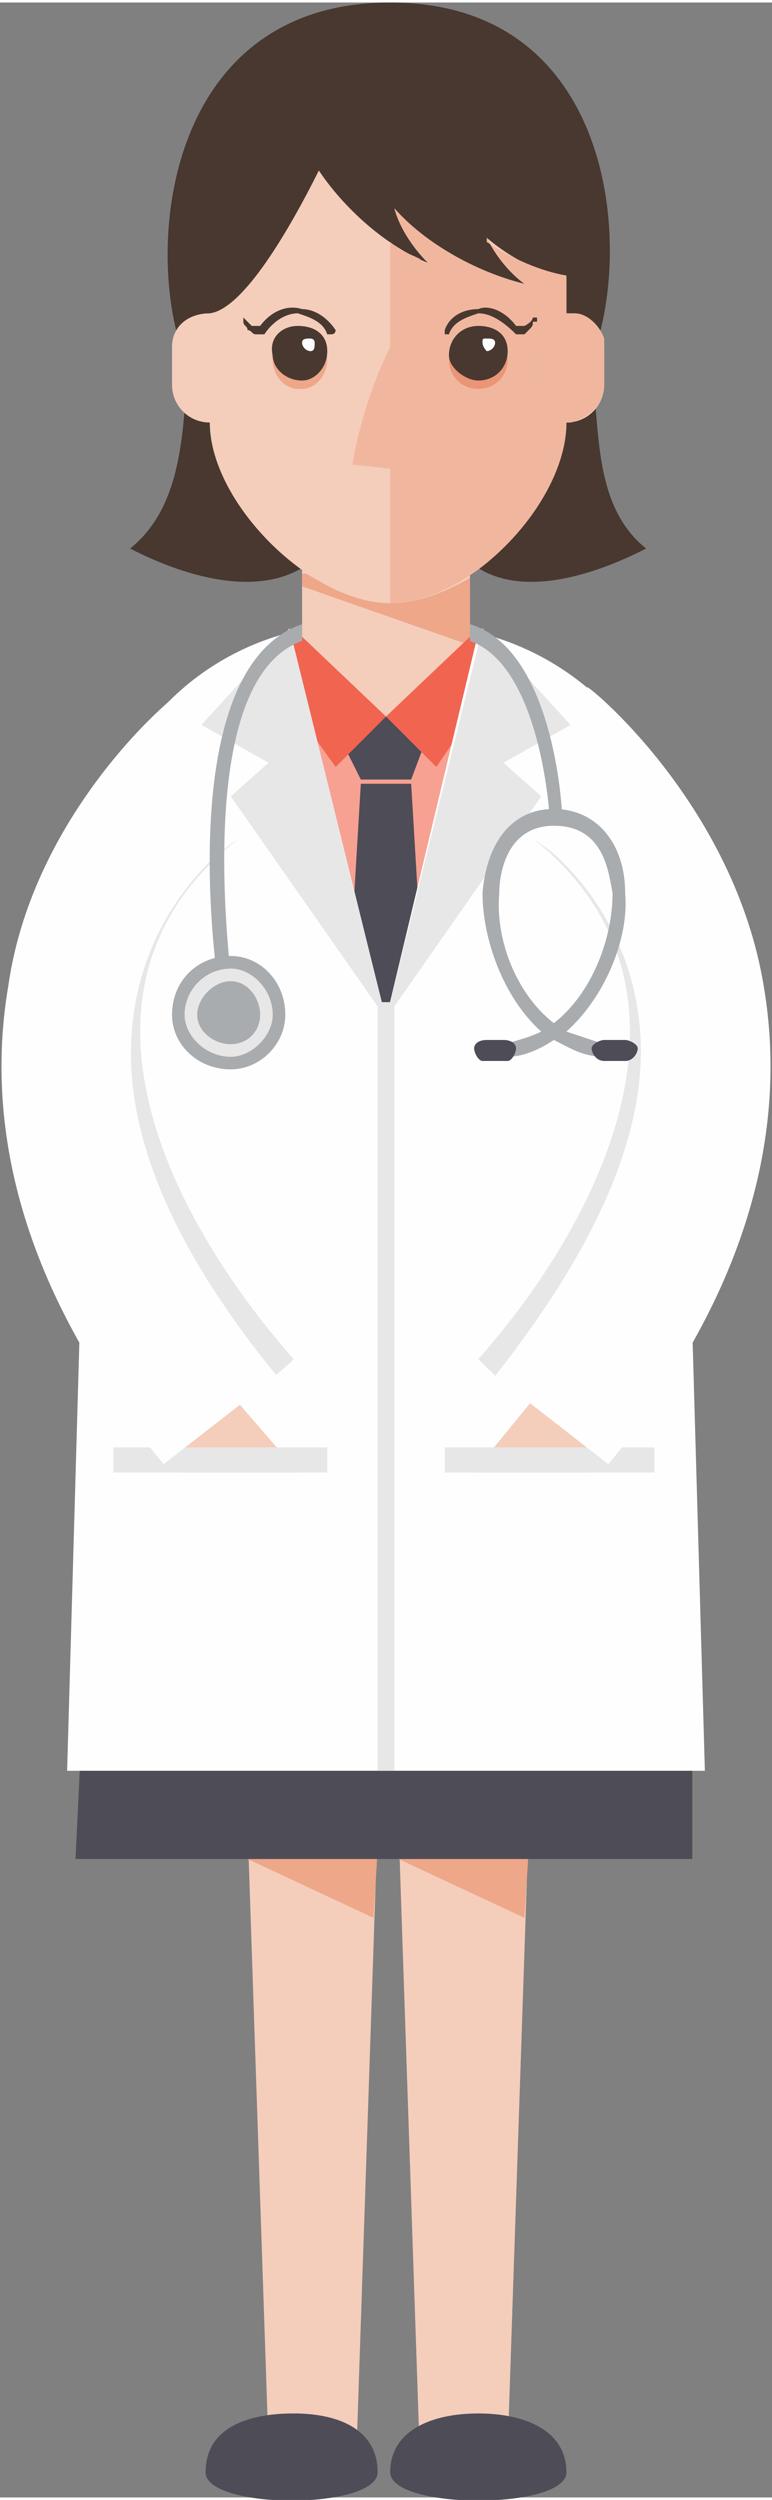 <?xml version="1.0" encoding="UTF-8"?>
<!DOCTYPE svg PUBLIC "-//W3C//DTD SVG 1.1//EN" "http://www.w3.org/Graphics/SVG/1.1/DTD/svg11.dtd">
<!-- Creator: CorelDRAW X8 -->
<svg xmlns="http://www.w3.org/2000/svg" xml:space="preserve" width="1.491in" height="4.823in" version="1.1" style="shape-rendering:geometricPrecision; text-rendering:geometricPrecision; image-rendering:optimizeQuality; fill-rule:evenodd; clip-rule:evenodd"
viewBox="0 0 184 594"
 xmlns:xlink="http://www.w3.org/1999/xlink">
 <rect x="0" y="0" width="184" height="594" fill="#808080" stroke="none"/>
 <defs>
  <style type="text/css">
   <![CDATA[
    .fil6 {fill:#FEFEFE;fill-rule:nonzero}
    .fil4 {fill:#F7A192;fill-rule:nonzero}
    .fil5 {fill:#F1644F;fill-rule:nonzero}
    .fil0 {fill:#F5CDBB;fill-rule:nonzero}
    .fil10 {fill:#F1B79E;fill-rule:nonzero}
    .fil1 {fill:#EEA789;fill-rule:nonzero}
    .fil13 {fill:#EA9576;fill-rule:nonzero}
    .fil7 {fill:#E8E7E8;fill-rule:nonzero}
    .fil11 {fill:#ABBFB5;fill-rule:nonzero}
    .fil3 {fill:#ABAF9F;fill-rule:nonzero}
    .fil8 {fill:#A9ACAF;fill-rule:nonzero}
    .fil12 {fill:#47352F;fill-rule:nonzero}
    .fil9 {fill:#483830;fill-rule:nonzero}
    .fil2 {fill:#4E4C57;fill-rule:nonzero}
   ]]>
  </style>
 </defs>
 <g id="Layer_x0020_1">

  <polygon class="fil0" points="85,582 64,582 59,434 90,434 "/>
  <polygon class="fil1" points="89,456 59,442 59,440 90,440 "/>
  <path class="fil2" d="M90 588c0,9 -41,9 -41,0 0,-10 9,-14 21,-14 11,0 20,4 20,14z"/>
  <polygon class="fil0" points="121,582 100,582 95,434 126,434 "/>
  <polygon class="fil0" points="121,582 100,582 95,434 126,434 "/>
  <polygon class="fil3" points="95,442 95,442 95,440 "/>
  <polygon class="fil1" points="125,456 95,442 95,440 126,440 "/>
  <path class="fil2" d="M135 588c0,9 -42,9 -42,0 0,-10 10,-14 21,-14 11,0 21,4 21,14z"/>
  <path class="fil4" d="M161 217c0,33 -31,60 -70,60 -38,0 -69,-27 -69,-60 0,-34 31,-61 69,-61 39,0 70,27 70,61z"/>
  <polygon class="fil0" points="72,171 112,171 112,133 72,133 "/>
  <path class="fil1" d="M112 153l-40 -14 0 -3 1 0c7,4 13,7 20,7l0 0c6,0 12,-2 19,-6l0 16z"/>
  <polygon class="fil2" points="101,177 98,185 86,185 82,177 92,170 "/>
  <polygon class="fil5" points="72,151 92,170 80,182 62,157 "/>
  <polygon class="fil5" points="112,151 92,170 104,182 121,157 "/>
  <polygon class="fil2" points="98,186 102,253 92,265 82,253 86,186 "/>
  <path class="fil6" d="M162 211c0,-30 -20,-54 -48,-61l-22 92 -23 -92c-27,7 -47,31 -47,61l-6 210 152 0 -6 -210z"/>
  <polygon class="fil2" points="19,421 18,442 165,442 165,421 "/>
  <polygon class="fil7" points="120,181 136,172 115,149 93,238 91,238 69,149 48,172 64,181 55,189 90,239 90,421 94,421 94,239 129,189 "/>
  <polygon class="fil0" points="72,351 56,365 37,343 53,329 "/>
  <polygon class="fil7" points="27,350 78,350 78,344 27,344 "/>
  <polygon class="fil6" points="27,397 78,397 78,350 27,350 "/>
  <path class="fil7" d="M62 330c-28,-37 -54,-98 -5,-131 -45,35 -17,90 13,124 -3,3 -6,5 -8,7z"/>
  <path class="fil6" d="M39 348c-33,-40 -43,-79 -37,-114 6,-42 41,-71 43,-71l12 36 0 0c-1,0 -21,14 -25,41 -4,25 7,54 34,87l-27 21z"/>
  <polygon class="fil0" points="112,351 128,365 147,343 130,329 "/>
  <polygon class="fil7" points="106,350 156,350 156,344 106,344 "/>
  <polygon class="fil6" points="106,397 156,397 156,350 106,350 "/>
  <path class="fil7" d="M122 330c-3,-2 -5,-4 -8,-7 30,-34 57,-89 13,-124 49,33 23,94 -5,131z"/>
  <path class="fil6" d="M145 348c33,-40 43,-79 37,-114 -7,-42 -40,-70 -42,-71l-13 36 0 0c1,0 21,14 25,41 4,25 -8,54 -34,87l27 21z"/>
  <path class="fil8" d="M134 194c0,-2 -2,-40 -22,-46l0 4c17,6 19,42 19,42l0 2 3 0 0 -2z"/>
  <path class="fil8" d="M72 152l0 -4 0 0c-32,11 -20,89 -19,92l0 2 4 0 -1 -2c0,-1 -12,-78 16,-88z"/>
  <path class="fil8" d="M119 212c0,-5 2,-16 13,-16 12,0 13,11 14,16 0,11 -5,24 -14,31 -9,-7 -14,-20 -13,-31zm25 36c-3,-1 -6,-2 -9,-3 9,-8 15,-22 14,-33 0,-12 -7,-20 -17,-20 -10,0 -16,8 -17,20 0,11 5,25 14,33 -2,1 -5,2 -9,3 0,0 -1,1 -1,2 0,0 1,1 2,1l0 0c4,0 8,-2 11,-4 4,2 7,4 12,4l0 0c1,0 1,-1 2,-1 0,-1 -1,-2 -2,-2z"/>
  <path class="fil2" d="M118 252c-1,0 -2,0 -3,0 -1,0 -2,-2 -2,-3 0,-1 1,-2 3,-2 1,0 3,0 4,0 2,0 3,1 3,2 0,1 -1,3 -2,3 -1,0 -2,0 -3,0z"/>
  <path class="fil2" d="M146 252c-1,0 -1,0 -2,0 -2,0 -3,-2 -3,-3 0,-1 2,-2 3,-2 2,0 3,0 5,0 1,0 3,1 3,2 0,1 -1,3 -3,3 -1,0 -2,0 -3,0z"/>
  <path class="fil7" d="M65 241c0,5 -5,10 -10,10 -6,0 -11,-5 -11,-10 0,-6 5,-11 11,-11 5,0 10,5 10,11z"/>
  <path class="fil8" d="M55 227c-8,0 -14,6 -14,14 0,7 6,13 14,13 7,0 13,-6 13,-13 0,-8 -6,-14 -13,-14zm0 3c5,0 10,5 10,11 0,5 -5,10 -10,10 -6,0 -11,-5 -11,-10 0,-6 5,-11 11,-11z"/>
  <path class="fil8" d="M62 241c0,4 -3,7 -7,7 -4,0 -8,-3 -8,-7 0,-4 4,-8 8,-8 4,0 7,4 7,8z"/>
  <path class="fil9" d="M154 130c-10,-8 -11,-21 -12,-33 -2,-17 -2,-21 -2,-39 0,-3 -36,-21 -47,-21 -12,0 -48,18 -48,21 0,18 0,22 -1,39 -1,12 -3,25 -13,33 4,2 27,14 42,4 6,3 13,5 20,5 7,0 14,-2 20,-5 14,10 37,-2 41,-4z"/>
  <path class="fil0" d="M93 13c-19,0 -43,24 -43,43l0 44c0,19 24,43 43,43 19,0 42,-24 42,-43l0 -44c0,-19 -23,-43 -42,-43z"/>
  <path class="fil9" d="M93 0c-63,0 -59,81 -43,94 0,0 -13,-63 43,-63 55,0 42,63 42,63 16,-13 21,-94 -42,-94z"/>
  <path class="fil0" d="M50 74c-5,0 -9,3 -9,8l0 9c0,5 4,9 9,9 5,0 8,-4 8,-9l0 -9c0,-5 -3,-8 -8,-8z"/>
  <path class="fil0" d="M135 74c-4,0 -8,3 -8,8l0 9c0,5 4,9 8,9 5,0 9,-4 9,-9l0 -9c0,-5 -4,-8 -9,-8z"/>
  <path class="fil9" d="M125 67c-4,-3 -7,-7 -9,-11 7,6 16,10 24,10 -10,-16 -3,-32 -13,-38 -50,-33 -75,10 -75,10 0,0 -15,36 -2,36 8,-1 19,-20 26,-34 6,9 16,18 26,22 -4,-4 -7,-9 -8,-13 7,8 19,15 31,18z"/>
  <path class="fil10" d="M93 143l0 -32 -9 -1c0,0 2,-14 9,-28l0 -25c2,2 5,3 7,4 1,1 1,1 2,1l0 0 0 0 0 0c-4,-4 -7,-9 -8,-13 7,8 19,15 31,18l0 0c-4,-3 -7,-7 -9,-11 0,0 0,0 0,0 0,0 0,1 0,1 0,0 0,0 0,0 0,0 0,0 0,0 0,0 0,0 0,0 0,0 0,0 0,0 0,0 0,0 0,0 6,4 13,7 19,8l0 9c-4,0 -8,3 -8,8l0 9c0,5 4,9 8,9l0 0c0,12 -9,26 -21,35 -7,5 -14,8 -21,8zm21 -65c0,0 0,0 0,0 -4,1 -7,4 -7,7 0,4 3,7 7,7 0,0 0,0 0,0 4,0 7,-3 7,-7 0,-4 -3,-7 -7,-7z"/>
  <path class="fil11" d="M144 82c0,0 0,0 0,0 0,0 0,0 0,0z"/>
  <path class="fil10" d="M135 100l0 0c-4,0 -8,-4 -8,-9l0 -9c0,-5 4,-8 8,-8l0 0c1,0 1,0 2,0 3,0 6,3 7,6 0,1 0,1 0,2 0,0 0,0 0,0l0 9c0,5 -4,8 -8,9 0,0 0,0 -1,0z"/>
  <path class="fil12" d="M125 67l0 0c-4,-3 -7,-7 -9,-11l0 0c2,4 5,8 9,11zm10 -2l0 0c-6,-1 -13,-4 -19,-8 6,4 13,7 19,8l0 0zm-33 -3l0 0c-4,-4 -7,-9 -8,-13l0 0c1,4 4,9 8,13zm-2 -1c-2,-1 -5,-2 -7,-4l0 0c2,2 5,3 7,4zm16 -4c0,0 0,0 0,0 0,0 0,0 0,0zm0 0c0,0 0,0 0,0 0,0 0,0 0,0zm0 0c0,0 0,-1 0,-1 0,0 0,1 0,1z"/>
  <path class="fil1" d="M71 92c-3,0 -6,-3 -6,-7 -1,-3 2,-6 6,-7 0,0 0,0 0,0 4,0 7,3 7,7 0,4 -3,7 -6,7 -1,0 -1,0 -1,0z"/>
  <path class="fil9" d="M78 83c0,4 -3,7 -6,7 -4,0 -7,-3 -7,-6 -1,-4 2,-7 6,-7 4,0 7,2 7,6z"/>
  <path class="fil6" d="M75 81c0,1 0,2 -1,2 -1,0 -2,-1 -2,-2 0,-1 1,-1 2,-1 0,0 1,0 1,1z"/>
  <path class="fil9" d="M80 78c-2,-3 -5,-5 -8,-5 -3,-1 -7,0 -10,4l0 0c0,0 0,0 -1,0 0,0 -1,0 -1,0 -1,-1 -2,-2 -2,-2l0 0 0 1c0,0 0,0 0,0 0,1 1,1 1,2 1,0 1,1 2,1 0,0 0,0 0,0 1,0 1,0 1,0 0,0 1,0 1,0 2,-3 5,-5 8,-5 3,1 6,2 7,5 0,0 1,0 1,0 1,0 1,-1 1,-1z"/>
  <path class="fil13" d="M114 92c-4,0 -7,-3 -7,-7 0,-3 3,-6 7,-7 0,0 0,0 0,0 4,0 7,3 7,7 0,4 -3,7 -7,7 0,0 0,0 0,0z"/>
  <path class="fil9" d="M121 83c0,4 -3,7 -7,7 -3,0 -7,-3 -7,-6 0,-4 3,-7 7,-7 4,0 7,2 7,6z"/>
  <path class="fil6" d="M118 81c0,1 -1,2 -2,2 0,0 -1,-1 -1,-2 0,-1 0,-1 1,-1 1,0 2,0 2,1z"/>
  <path class="fil9" d="M106 78c1,-3 4,-5 8,-5 2,-1 6,0 9,4l1 0c0,0 0,0 0,0 0,0 1,0 1,0 2,-1 2,-2 2,-2l1 0 0 1c0,0 0,0 -1,0 0,1 0,1 -1,2 0,0 -1,1 -1,1 -1,0 -1,0 -1,0 0,0 0,0 0,0 -1,0 -1,0 -1,0 -3,-3 -6,-5 -9,-5 -3,1 -6,2 -7,5 0,0 0,0 -1,0 0,0 0,-1 0,-1z"/>
 </g>
</svg>
